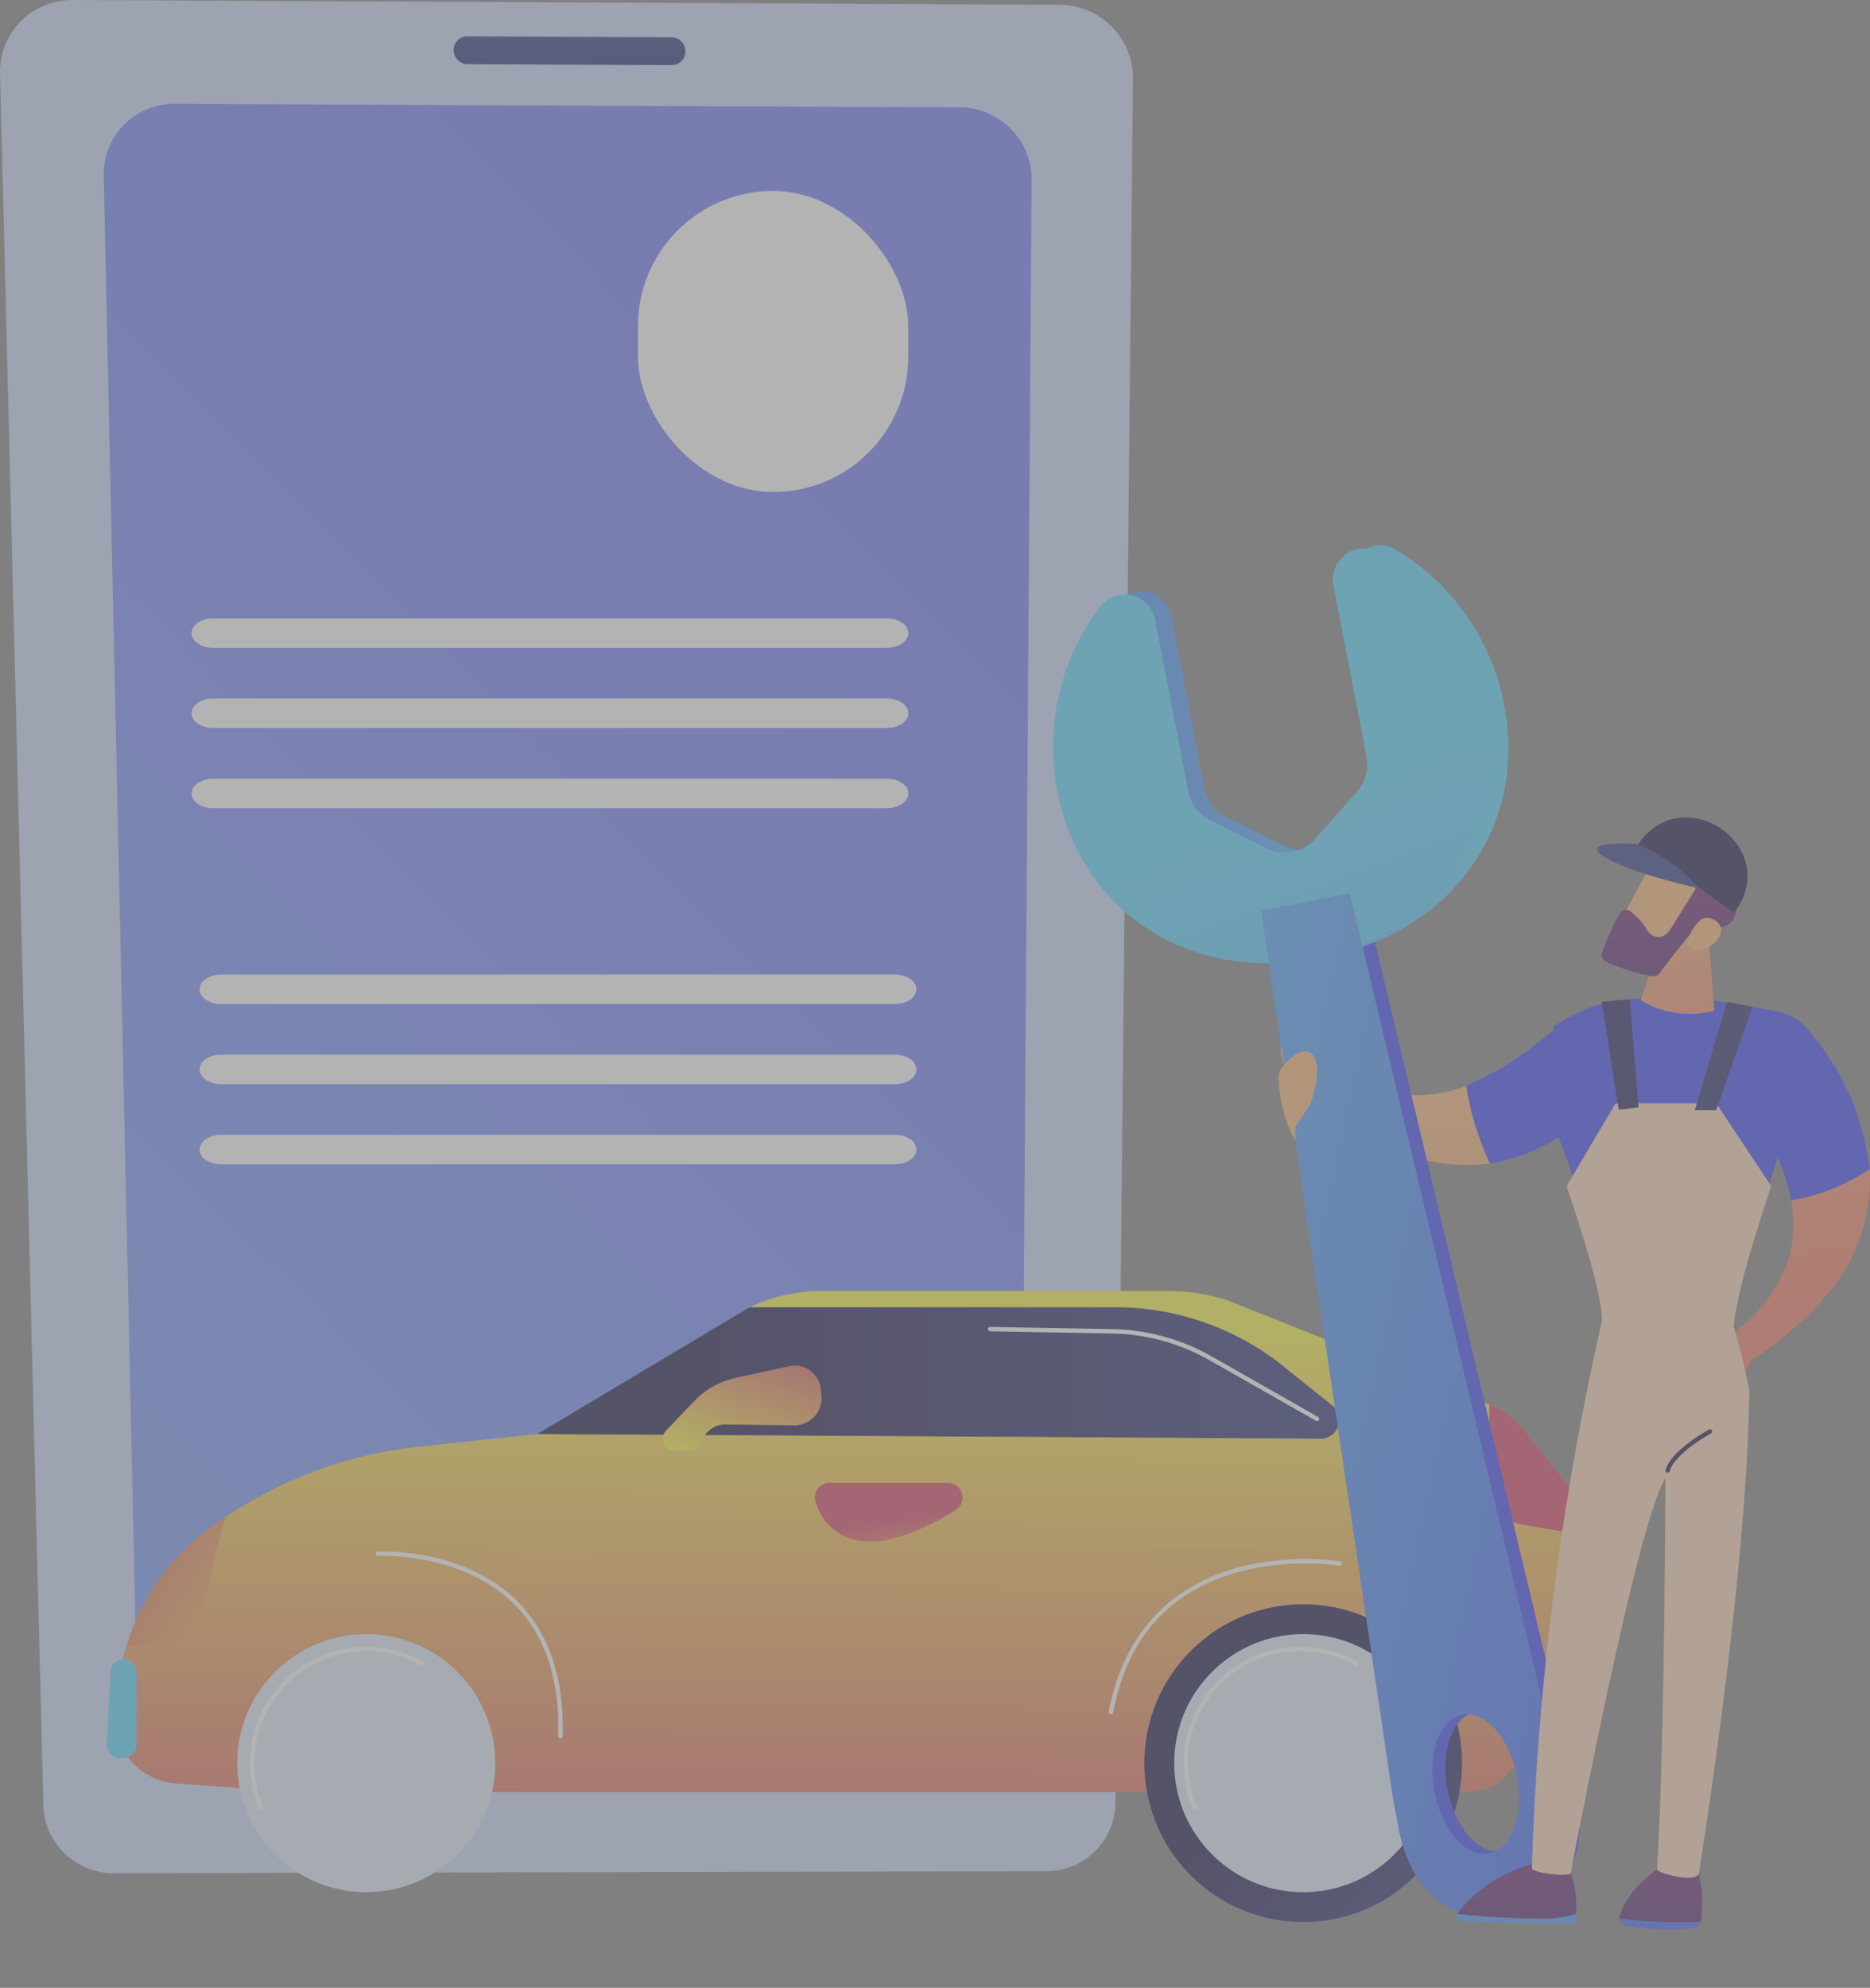 <svg xmlns="http://www.w3.org/2000/svg" xmlns:xlink="http://www.w3.org/1999/xlink" width="117.553" height="124.927" viewBox="0 0 117.553 124.927"><rect x="0" y="0" width="117.553" height="124.927" fill="#808080" stroke="none"/><defs><linearGradient id="a" x1="-3.201" y1="1.085" x2="-1.844" y2="-1.271" gradientUnits="objectBoundingBox"><stop offset="0" stop-color="#53d8ff"/><stop offset="1" stop-color="#3840f7"/></linearGradient><linearGradient id="b" x1="-12.941" y1="-8.989" x2="-12.921" y2="1.086" gradientUnits="objectBoundingBox"><stop offset="0" stop-color="#8d55d1"/><stop offset="0.996" stop-color="#1c2873"/></linearGradient><linearGradient id="c" x1="1.164" y1="0.5" x2="0.164" y2="0.5" gradientUnits="objectBoundingBox"><stop offset="0" stop-color="#2b3582"/><stop offset="1" stop-color="#150e42"/></linearGradient><linearGradient id="d" x1="0.601" y1="0.082" x2="0.579" y2="1.353" gradientUnits="objectBoundingBox"><stop offset="0" stop-color="#fdf53f"/><stop offset="1" stop-color="#d93c65"/></linearGradient><linearGradient id="e" x1="3.137" y1="-0.081" x2="11.068" y2="2.542" xlink:href="#a"/><linearGradient id="f" x1="2.756" y1="1.204" x2="-0.297" y2="-1.117" xlink:href="#d"/><linearGradient id="g" x1="2.268" y1="0.5" x2="1.268" y2="0.5" xlink:href="#d"/><linearGradient id="h" x1="0.784" y1="1.438" x2="1.687" y2="0.081" xlink:href="#d"/><linearGradient id="i" x1="1.878" y1="1.535" x2="1.367" y2="0.25" xlink:href="#d"/><linearGradient id="j" x1="-0.413" y1="0.5" x2="0.587" y2="0.5" xlink:href="#c"/><linearGradient id="l" x1="-2.088" y1="-1.092" x2="-1.814" y2="0.898" gradientUnits="objectBoundingBox"><stop offset="0" stop-color="#f9b776"/><stop offset="1" stop-color="#f47960"/></linearGradient><linearGradient id="m" x1="-2.889" y1="0.231" x2="-2.47" y2="5.981" xlink:href="#l"/><linearGradient id="n" x1="-26.793" y1="2.541" x2="-25.777" y2="4.71" xlink:href="#a"/><linearGradient id="o" x1="3.055" y1="-1.787" x2="6.379" y2="2.879" xlink:href="#l"/><linearGradient id="p" x1="-2.886" y1="0.513" x2="-0.457" y2="0.498" xlink:href="#a"/><linearGradient id="q" x1="0.826" y1="0.307" x2="-0.512" y2="0.551" xlink:href="#a"/><linearGradient id="r" x1="-0.216" y1="0.818" x2="1.663" y2="5.572" xlink:href="#a"/><linearGradient id="s" x1="-1.425" y1="0.049" x2="1.274" y2="1.984" xlink:href="#a"/><linearGradient id="t" x1="-73.067" y1="-19.512" x2="-77.065" y2="-14.945" xlink:href="#l"/><linearGradient id="u" x1="-0.665" y1="-3.636" x2="-0.698" y2="1.067" gradientUnits="objectBoundingBox"><stop offset="0" stop-color="#cb236d"/><stop offset="1" stop-color="#4c246d"/></linearGradient><linearGradient id="v" x1="-2.744" y1="-15.933" x2="0.957" y2="5.976" xlink:href="#a"/><linearGradient id="w" x1="-2.835" y1="-1.913" x2="-2.339" y2="1.31" xlink:href="#l"/><linearGradient id="x" x1="-0.951" y1="-9.638" x2="1.564" y2="13.351" xlink:href="#a"/><linearGradient id="y" x1="-0.311" y1="-4.216" x2="-0.334" y2="1.125" xlink:href="#u"/><linearGradient id="z" x1="-2.82" y1="-1.086" x2="-2.317" y2="1.663" xlink:href="#l"/><linearGradient id="aa" x1="-212.866" y1="0.097" x2="-212.279" y2="2.171" gradientUnits="objectBoundingBox"><stop offset="0" stop-color="#fdf53f"/><stop offset="0.665" stop-color="#e57a58"/><stop offset="1" stop-color="#d93c65"/></linearGradient><linearGradient id="ab" x1="-15.08" y1="0.814" x2="-14.544" y2="1.864" xlink:href="#a"/><linearGradient id="ac" x1="-1.297" y1="-0.774" x2="-0.476" y2="2.397" xlink:href="#l"/><linearGradient id="ad" x1="-2.964" y1="0.904" x2="-3.424" y2="0.227" xlink:href="#l"/><linearGradient id="ae" x1="-2.247" y1="-1.149" x2="-2.058" y2="1.265" xlink:href="#u"/><linearGradient id="af" x1="5.623" y1="-93.464" x2="3.183" y2="-96.125" xlink:href="#l"/><linearGradient id="ag" x1="-10.668" y1="-1.332" x2="-3.002" y2="1.105" xlink:href="#a"/><linearGradient id="ah" x1="-16.536" y1="-11.888" x2="-8.383" y2="-0.744" xlink:href="#c"/><linearGradient id="ai" x1="-6.793" y1="-0.854" x2="-1.219" y2="9.012" xlink:href="#c"/><linearGradient id="aj" x1="-10.507" y1="-0.571" x2="-1.82" y2="9.1" xlink:href="#c"/><linearGradient id="ak" x1="-46.139" y1="-0.23" x2="-43.266" y2="3.588" xlink:href="#c"/><linearGradient id="al" x1="-45.635" y1="-6.715" x2="-46.686" y2="-6.715" xlink:href="#c"/></defs><g transform="translate(-974.914 -199.872)" opacity="0.4"><g transform="translate(974.914 199.872)"><path d="M-2205.967,565.169a4.339,4.339,0,0,1-4.42,4.176l-58.457.127a4.421,4.421,0,0,1-4.515-4.173l-2.724-108.881a4.525,4.525,0,0,1,4.566-4.67l62.052.3a4.63,4.63,0,0,1,4.6,4.694Z" transform="translate(2276.086 -451.749)" fill="#cad6f9"/><path d="M-2070.791,607.167a4.538,4.538,0,0,0-4.56-4.529l-49.25-.217a4.433,4.433,0,0,0-4.521,4.5l2.025,92.575a4.357,4.357,0,0,0,4.479,4.095l46.789-.074a4.275,4.275,0,0,0,4.391-4.1Z" transform="translate(2135.641 -595.893)" opacity="0.64" fill="url(#a)"/><path d="M-1612.315,505.4a.864.864,0,0,1-.867.87l-12.817-.058a.891.891,0,0,1-.882-.879h0a.857.857,0,0,1,.862-.872l12.832.06a.88.88,0,0,1,.873.879Z" transform="translate(1655.401 -502.178)" fill="url(#b)"/></g><g transform="translate(986.954 238.733)"><path d="M-1905.2,1349.462c0,.511-.607.925-1.355.925H-1948.9c-.749,0-1.356-.414-1.356-.925v-.005c0-.511.607-.925,1.356-.925h42.348c.749,0,1.355.414,1.355.925Z" transform="translate(1950.26 -1348.532)" fill="#fff"/><path d="M-1905.2,1465.678c0,.511-.607.925-1.355.925H-1948.9c-.749,0-1.356-.414-1.356-.925v-.005c0-.511.607-.925,1.356-.925h42.348c.749,0,1.355.414,1.355.925Z" transform="translate(1950.26 -1459.712)" fill="#fff"/><path d="M-1905.2,1581.9c0,.511-.607.925-1.355.925H-1948.9c-.749,0-1.356-.414-1.356-.925v-.005c0-.511.607-.925,1.356-.925h42.348c.749,0,1.355.414,1.355.925Z" transform="translate(1950.26 -1570.893)" fill="#fff"/></g><g transform="translate(987.463 261.116)"><path d="M-1916.94,1865.984c0,.511-.607.925-1.355.925h-42.348c-.749,0-1.356-.414-1.356-.925v-.005c0-.511.607-.925,1.356-.925h42.348c.749,0,1.355.414,1.355.925Z" transform="translate(1961.999 -1865.054)" fill="#fff"/><path d="M-1916.94,1982.2c0,.511-.607.925-1.355.925h-42.348c-.749,0-1.356-.414-1.356-.925v-.005c0-.511.607-.925,1.356-.925h42.348c.749,0,1.355.414,1.355.925Z" transform="translate(1961.999 -1976.234)" fill="#fff"/><path d="M-1916.94,2098.417c0,.511-.607.925-1.355.925h-42.348c-.749,0-1.356-.414-1.356-.925v-.005c0-.511.607-.925,1.356-.925h42.348c.749,0,1.355.414,1.355.925Z" transform="translate(1961.999 -2087.415)" fill="#fff"/></g><g transform="translate(981.619 281.001)"><path d="M-2528.384,2351.308l3,2.406a1.176,1.176,0,0,1-.646,2.092l-49.335-.291,13.356-7.975h23.065A16.862,16.862,0,0,1-2528.384,2351.308Z" transform="translate(2602.429 -2346.516)" fill="url(#c)"/><path d="M-2944.124,2350.192c.043-.4.087-.81.132-1.211a14.366,14.366,0,0,1,5.755-10.112l.248-.178a26.893,26.893,0,0,1,12.883-4.961l7.485-.792,49.335.291a1.176,1.176,0,0,0,.646-2.091l-3-2.406a16.862,16.862,0,0,0-10.559-3.769h-23.065l.173-.078a10.65,10.65,0,0,1,4.374-.945H-2878a12.335,12.335,0,0,1,3.893.633l16.337,6.523a4.48,4.48,0,0,1,2.08,1.468l3.375,4.226a5.077,5.077,0,0,1,1.089,3.163v6.886c0,1.823-5.974,8.05-5.974,8.05a4.36,4.36,0,0,1-2.1.544h-73.392l-7.795-.548A4.143,4.143,0,0,1-2944.124,2350.192Z" transform="translate(2944.688 -2323.941)" fill="url(#d)"/><path d="M-829.84,2864.115h.233a.857.857,0,0,0,.823-.887v-4.459a.857.857,0,0,0-.823-.887h0a.853.853,0,0,0-.821.838l-.233,4.459A.861.861,0,0,0-829.84,2864.115Z" transform="translate(830.663 -2834.744)" fill="url(#e)"/><path d="M-957.278,2660.045h-2.449a14.094,14.094,0,0,1,5.182-7.353l.248-.178q.383-.275.773-.536c-.5,1.881-1.116,4.461-1.522,6.193A2.34,2.34,0,0,1-957.278,2660.045Z" transform="translate(960.995 -2637.764)" fill="url(#f)"/><path d="M-2943.34,2494.166v-5.1a4.483,4.483,0,0,1,2.08,1.468l3.375,4.226a5.04,5.04,0,0,1,1.053,2.593l-4.607-.786A2.383,2.383,0,0,1-2943.34,2494.166Z" transform="translate(3030.259 -2481.911)" fill="url(#g)"/><path d="M-1824.107,2436.123l1.735-1.819a5.141,5.141,0,0,1,2.62-1.49l3.431-.746a1.655,1.655,0,0,1,1.946,1.537l.024.242a1.715,1.715,0,0,1-1.642,1.95l-4.42-.054a1.527,1.527,0,0,0-1.42,1l-.081.2a.685.685,0,0,1-.629.447h-1.087A.747.747,0,0,1-1824.107,2436.123Z" transform="translate(1859.278 -2427.349)" fill="url(#h)"/><path d="M-2020.373,2602.424h-7.565a.91.91,0,0,0-.8,1.23,3.413,3.413,0,0,0,3.13,2.449c1.762.135,3.983-.941,5.659-1.964A.931.931,0,0,0-2020.373,2602.424Z" transform="translate(2073.317 -2590.356)" fill="url(#i)"/><circle cx="9.986" cy="9.986" r="9.986" transform="translate(75.218 43.798) rotate(-135)" fill="url(#j)"/><circle cx="8.11" cy="8.11" r="8.11" transform="translate(75.218 41.145) rotate(-135)" fill="#deeafd"/><circle cx="9.986" cy="9.986" r="9.986" transform="translate(16.319 43.798) rotate(-135)" fill="url(#j)"/><circle cx="8.11" cy="8.11" r="8.11" transform="translate(16.319 41.145) rotate(-135)" fill="#deeafd"/><path d="M-1247.3,2850.106a.137.137,0,0,0,.054-.011.139.139,0,0,0,.074-.182,7,7,0,0,1-.553-2.741,7.049,7.049,0,0,1,7.041-7.041,7.045,7.045,0,0,1,3.438.895.139.139,0,0,0,.189-.054.138.138,0,0,0-.053-.189,7.323,7.323,0,0,0-3.573-.93,7.327,7.327,0,0,0-7.319,7.319,7.273,7.273,0,0,0,.575,2.849A.139.139,0,0,0-1247.3,2850.106Z" transform="translate(1257.008 -2817.497)" fill="#fff"/><path d="M-2601.983,2850.106a.136.136,0,0,0,.054-.011.139.139,0,0,0,.074-.182,6.992,6.992,0,0,1-.553-2.741,7.049,7.049,0,0,1,7.041-7.041,7.047,7.047,0,0,1,3.438.895.139.139,0,0,0,.189-.054.138.138,0,0,0-.053-.189,7.325,7.325,0,0,0-3.573-.93,7.328,7.328,0,0,0-7.319,7.319,7.272,7.272,0,0,0,.575,2.849A.138.138,0,0,0-2601.983,2850.106Z" transform="translate(2670.389 -2817.497)" fill="#fff"/><path d="M-2579.542,2722.494a.139.139,0,0,0,.136-.113c.887-4.666,3.546-7.635,7.9-8.826a16.551,16.551,0,0,1,6.334-.39.138.138,0,0,0,.16-.114.139.139,0,0,0-.114-.16,16.859,16.859,0,0,0-6.445.394c-3.075.838-6.978,3.088-8.111,9.044a.139.139,0,0,0,.11.162Z" transform="translate(2642.677 -2695.898)" fill="#fff"/><path d="M-1437.2,2713.377a.138.138,0,0,0,.139-.135c.115-3.68-.871-6.562-2.93-8.568-3.4-3.31-8.617-3.046-8.669-3.043a.139.139,0,0,0-.13.146.139.139,0,0,0,.147.131c.051,0,5.15-.258,8.461,2.966,2,1.948,2.958,4.76,2.845,8.358a.139.139,0,0,0,.135.144Z" transform="translate(1465.721 -2685.259)" fill="#fff"/><path d="M-2525.636,2382.01a.139.139,0,0,0,.121-.07.139.139,0,0,0-.052-.189l-6.689-3.806a13.158,13.158,0,0,0-6.254-1.715l-7.673-.138a.141.141,0,0,0-.141.136.139.139,0,0,0,.136.141l7.673.138a12.881,12.881,0,0,1,6.122,1.679l6.689,3.806A.139.139,0,0,0-2525.636,2382.01Z" transform="translate(2601.721 -2373.832)" fill="#fff"/></g><g transform="translate(1041.115 234.12)"><path d="M-3340.814,2153.135a7.87,7.87,0,0,0,.344-4.222,12.266,12.266,0,0,0,4.934-1.969,11.026,11.026,0,0,1-2.815,8.063h0a20.733,20.733,0,0,1-4.64,3.971l-.588,1.256-1.768-2.2A9.819,9.819,0,0,0-3340.814,2153.135Z" transform="translate(3386.863 -2107.733)" fill="url(#l)"/><g transform="translate(14.313 28.727)"><path d="M-2793.361,2027.042a9.026,9.026,0,0,0,4.8-.44,8.959,8.959,0,0,0,.162.939,18.221,18.221,0,0,0,1.319,3.943,11.623,11.623,0,0,1-7-1.326A6.638,6.638,0,0,1-2793.361,2027.042Z" transform="translate(2800.231 -2021.334)" fill="url(#m)"/><path d="M-3019.96,1910.292a21.324,21.324,0,0,0,5.692-3.729c3.171-2.495,5.578-1.207,5.578-1.207l-3.455,6.533a11.676,11.676,0,0,1-6.333,3.284,18.23,18.23,0,0,1-1.319-3.943A8.784,8.784,0,0,1-3019.96,1910.292Z" transform="translate(3031.629 -1905.024)" fill="url(#n)"/><path d="M-2649.054,1964.178l1.6.932a13.823,13.823,0,0,0,5.19,2.212,6.637,6.637,0,0,0-.714,3.116,14.9,14.9,0,0,1-3.288-2.271C-2649.884,1965.834-2649.054,1964.178-2649.054,1964.178Z" transform="translate(2649.136 -1961.615)" fill="url(#o)"/></g><path d="M-2905.522,1798.83l.36,1.862c.617,3.2-.63,6.124-2.785,6.54l-2.562.494c-2.155.416-4.4-1.838-5.019-5.034l-.359-1.862q-.036-.185-.063-.372l-8.272-55.673,5.581-1.077,13.04,54.753C-2905.573,1798.584-2905.546,1798.707-2905.522,1798.83Zm-2.622.354c-.464-2.406-2-4.133-3.429-3.857s-2.212,2.45-1.748,4.856,2,4.133,3.429,3.857S-2907.68,1801.591-2908.144,1799.185Z" transform="translate(2938.109 -1721.972)" fill="url(#p)"/><path d="M-2803.259,1244.414l2.086,10.807a2.525,2.525,0,0,1-.587,2.151l-2.66,3.01a2.525,2.525,0,0,1-3.027.584l-3.589-1.8a2.526,2.526,0,0,1-1.346-1.778l-2.085-10.807a1.941,1.941,0,0,0-3.43-.841,14.527,14.527,0,0,0-2.71,11.65c1.5,7.771,8.591,11.948,16.066,10.505s12.5-7.958,11-15.73a14.528,14.528,0,0,0-6.85-9.8A1.941,1.941,0,0,0-2803.259,1244.414Z" transform="translate(2821.898 -1242.089)" fill="url(#q)"/><path d="M-2779.757,1248.95l2.086,10.807a2.526,2.526,0,0,1-.588,2.151l-2.66,3.01a2.526,2.526,0,0,1-3.027.584l-3.589-1.8a2.527,2.527,0,0,1-1.346-1.778l-2.085-10.806a1.941,1.941,0,0,0-3.43-.841,14.526,14.526,0,0,0-2.71,11.649c1.5,7.771,8.591,11.948,16.066,10.505s12.5-7.958,11-15.73a14.528,14.528,0,0,0-6.85-9.8A1.941,1.941,0,0,0-2779.757,1248.95Z" transform="translate(2797.378 -1246.429)" fill="url(#r)"/><path d="M-2886.774,1802.449l.36,1.862c.617,3.2-.63,6.124-2.785,6.54l-2.562.494c-2.155.416-4.4-1.838-5.018-5.034l-.36-1.862q-.036-.185-.063-.371l-8.272-55.673,5.581-1.077,13.04,54.753C-2886.824,1802.2-2886.8,1802.326-2886.774,1802.449Zm-2.622.354c-.464-2.406-2-4.133-3.43-3.857s-2.212,2.45-1.748,4.856,2,4.133,3.429,3.857S-2888.932,1805.21-2889.4,1802.8Z" transform="translate(2918.548 -1725.434)" fill="url(#s)"/><path d="M-2543.366,1978.267a1.18,1.18,0,0,1,.274-.971c.449-.519,1.224-1.23,1.787-.751.837.714-.08,3.156-.08,3.156l-.929,1.418-.013.905A8.824,8.824,0,0,1-2543.366,1978.267Z" transform="translate(2557.553 -1944.567)" fill="url(#t)"/><path d="M-3102.1,3149.909a.443.443,0,0,1,.014-.118c.629-2.311,3.564-3.7,3.564-3.7l1.15.112a8,8,0,0,1,.4,3.87c0,.015-.008.03-.012.045A27.386,27.386,0,0,1-3102.1,3149.909Z" transform="translate(3137.696 -3063.582)" fill="url(#u)"/><path d="M-3094.615,3234.448a.5.5,0,0,1-.372.363,15.814,15.814,0,0,1-4.4-.146.42.42,0,0,1-.34-.425A27.318,27.318,0,0,0-3094.615,3234.448Z" transform="translate(3135.323 -3147.914)" fill="url(#v)"/><path d="M-3100.272,3108.607l-.532,2.339a.383.383,0,0,1-.334.31,3.214,3.214,0,0,1-.756-.026.482.482,0,0,1-.372-.574l.378-2.079Z" transform="translate(3141.092 -3027.696)" fill="url(#w)"/><path d="M-2913.838,3227.719a6.872,6.872,0,0,0,2.277-.282c0,.127,0,.255-.012.389a.251.251,0,0,1-.244.251l-6.985-.177a.319.319,0,0,1-.248-.469C-2918.135,3227.524-2915.805,3227.737-2913.838,3227.719Z" transform="translate(2944.442 -3141.399)" fill="url(#x)"/><path d="M-2919.1,3154.706a.377.377,0,0,1,.029-.052,8.9,8.9,0,0,1,5.356-3.223l1.491-.019a7.152,7.152,0,0,1,.613,3.3,6.882,6.882,0,0,1-2.276.281C-2915.861,3155.012-2918.19,3154.8-2919.1,3154.706Z" transform="translate(2944.497 -3068.675)" fill="url(#y)"/><path d="M-2910.308,3090.659c-.019.111-.255,1.794-.346,2.447a.324.324,0,0,1-.279.288,3.409,3.409,0,0,1-1.023-.035.441.441,0,0,1-.326-.448l.05-2.649Z" transform="translate(2942.894 -3010.174)" fill="url(#z)"/><path d="M-3165.817,2367.744a180.028,180.028,0,0,0-4.4,34.371c0,.313,2.391.59,2.446.3.56-2.945,4.248-22.124,5.946-24.794,0,0-.038,16.9-.53,24.586-.012.191,2.161.817,2.615.329,0,0,3.063-18.707,3.188-30.447a43.316,43.316,0,0,0-1.085-4.346Z" transform="translate(3200.315 -2318.965)" fill="#fcd5b4"/><path d="M-2888.026,1944.28c.256-.328-.067.667,0,0Z" transform="translate(2919.46 -1913.786)" fill="url(#aa)"/><path d="M-3343.275,1900.164c.006-.062.016-.138.03-.231,4.53-3.141,11.228-1.381,13.825-1a3.478,3.478,0,0,1,2.174,1.221,16.158,16.158,0,0,1,3.863,8.731,12.265,12.265,0,0,1-4.933,1.969,11.466,11.466,0,0,0-.86-2.7,6.479,6.479,0,0,1-.183.658c-1.951,5.8-2.969,9.108-2.986,10.227a69.084,69.084,0,0,1-7.355-.264c.661-.02-3.08-13.219-5.036-15.561C-3344.852,1903.072-3343.019,1899.836-3343.275,1900.164Z" transform="translate(3374.71 -1869.67)" fill="url(#ab)"/><path d="M-3115.28,1803.157l.377,4.78a5.969,5.969,0,0,1-4.625-.656l1.454-4.31Z" transform="translate(3156.47 -1778.665)" fill="url(#ac)"/><g transform="translate(34.485 17.581)"><path d="M-3119.466,1676.218c-.066.06-2.826,5.236-2.826,5.236l2.989,1.513,3.345-4.518S-3118.365,1675.22-3119.466,1676.218Z" transform="translate(3123.159 -1674.804)" fill="url(#ad)"/><path d="M-3158.257,1650.337c.671.1,1.025.839,1.167,1.225a.484.484,0,0,1-.044.422l-1.552,2.48a.467.467,0,0,1-.084.1.79.79,0,0,1-1.265-.032,4.247,4.247,0,0,0-1.164-1.307.48.48,0,0,0-.653.2,17.91,17.91,0,0,0-1.076,2.423.479.479,0,0,0,.268.593,13.33,13.33,0,0,0,2.873.9.481.481,0,0,0,.458-.185c.473-.623,1.805-2.363,2.257-2.8.419-.4,1.177-.234,1.517-.129a.484.484,0,0,0,.386-.043,1.06,1.06,0,0,0,.429-1.606.482.482,0,0,1,.161-.651,1.065,1.065,0,0,0,.437-1.5c-.488-.99-1.872-.9-2.649-1.625a3.709,3.709,0,0,0-1.257-.928.974.974,0,0,0-.331-.059,1.787,1.787,0,0,0-1.262,1.3C-3159.689,1649.812-3158.841,1650.252-3158.257,1650.337Z" transform="translate(3162.955 -1647.815)" fill="url(#ae)"/><path d="M-3129.447,1784.307s.611-1.683,1.351-1.606,1.309.825.375,1.638C-3128.883,1785.349-3129.447,1784.307-3129.447,1784.307Z" transform="translate(3134.746 -1776.853)" fill="url(#af)"/></g><path d="M-3234.444,1989.461a15.08,15.08,0,0,0,.731-5.92l-.27.025a14.8,14.8,0,0,1-.714,5.8Z" transform="translate(3280.23 -1951.411)" fill="url(#ag)"/><path d="M-3116.248,2527.435a.134.134,0,0,0,.133-.1c.32-1.143,2.574-2.364,2.6-2.376a.136.136,0,0,0,.055-.184.135.135,0,0,0-.184-.055c-.1.052-2.379,1.288-2.73,2.542a.135.135,0,0,0,.094.167A.131.131,0,0,0-3116.248,2527.435Z" transform="translate(3154.877 -2469.125)" fill="url(#ah)"/><path d="M-3188.484,2056.931l-3.333-5.022a.129.129,0,0,0-.107-.058h-6.1a.283.283,0,0,0-.244.139l-2.9,4.909a.41.41,0,0,0-.05.283c1.148,3.487,2.259,6.918,2.179,8.588,2.08,1.625,5.74,1.286,8.239.538.129-2.179,1.2-5.608,2.365-9.159A.293.293,0,0,0-3188.484,2056.931Z" transform="translate(3233.542 -2016.761)" fill="#fcd5b4"/><path d="M-3170.477,1905.223l-2.24,6.439h-1.349l1.993-6.7a.132.132,0,0,1,.154-.092l1.4.289A.053.053,0,0,1-3170.477,1905.223Z" transform="translate(3214.404 -1876.141)" fill="url(#ai)"/><path d="M-3007.835,1901.176l.55,6.714-1.245.153-1.059-6.693a.085.085,0,0,1,.076-.1l1.594-.146A.078.078,0,0,1-3007.835,1901.176Z" transform="translate(3044.088 -1872.548)" fill="url(#aj)"/><g transform="translate(34.187 17.122)"><path d="M-3167.653,1639.428c2.66-5.025,9.555-.46,6.346,3.773C-3163.693,1641.615-3166.389,1639.256-3167.653,1639.428Z" transform="translate(3169.937 -1637.223)" fill="url(#ak)"/><path d="M-3094.575,1675.028c-5.379-.274-.951,1.72,3.947,2.785A9.922,9.922,0,0,0-3094.575,1675.028Z" transform="translate(3097.032 -1673.365)" fill="url(#al)"/></g></g><rect width="16.99" height="18.924" rx="8.495" transform="translate(1015.018 211.87)" fill="#fff"/></g></svg>